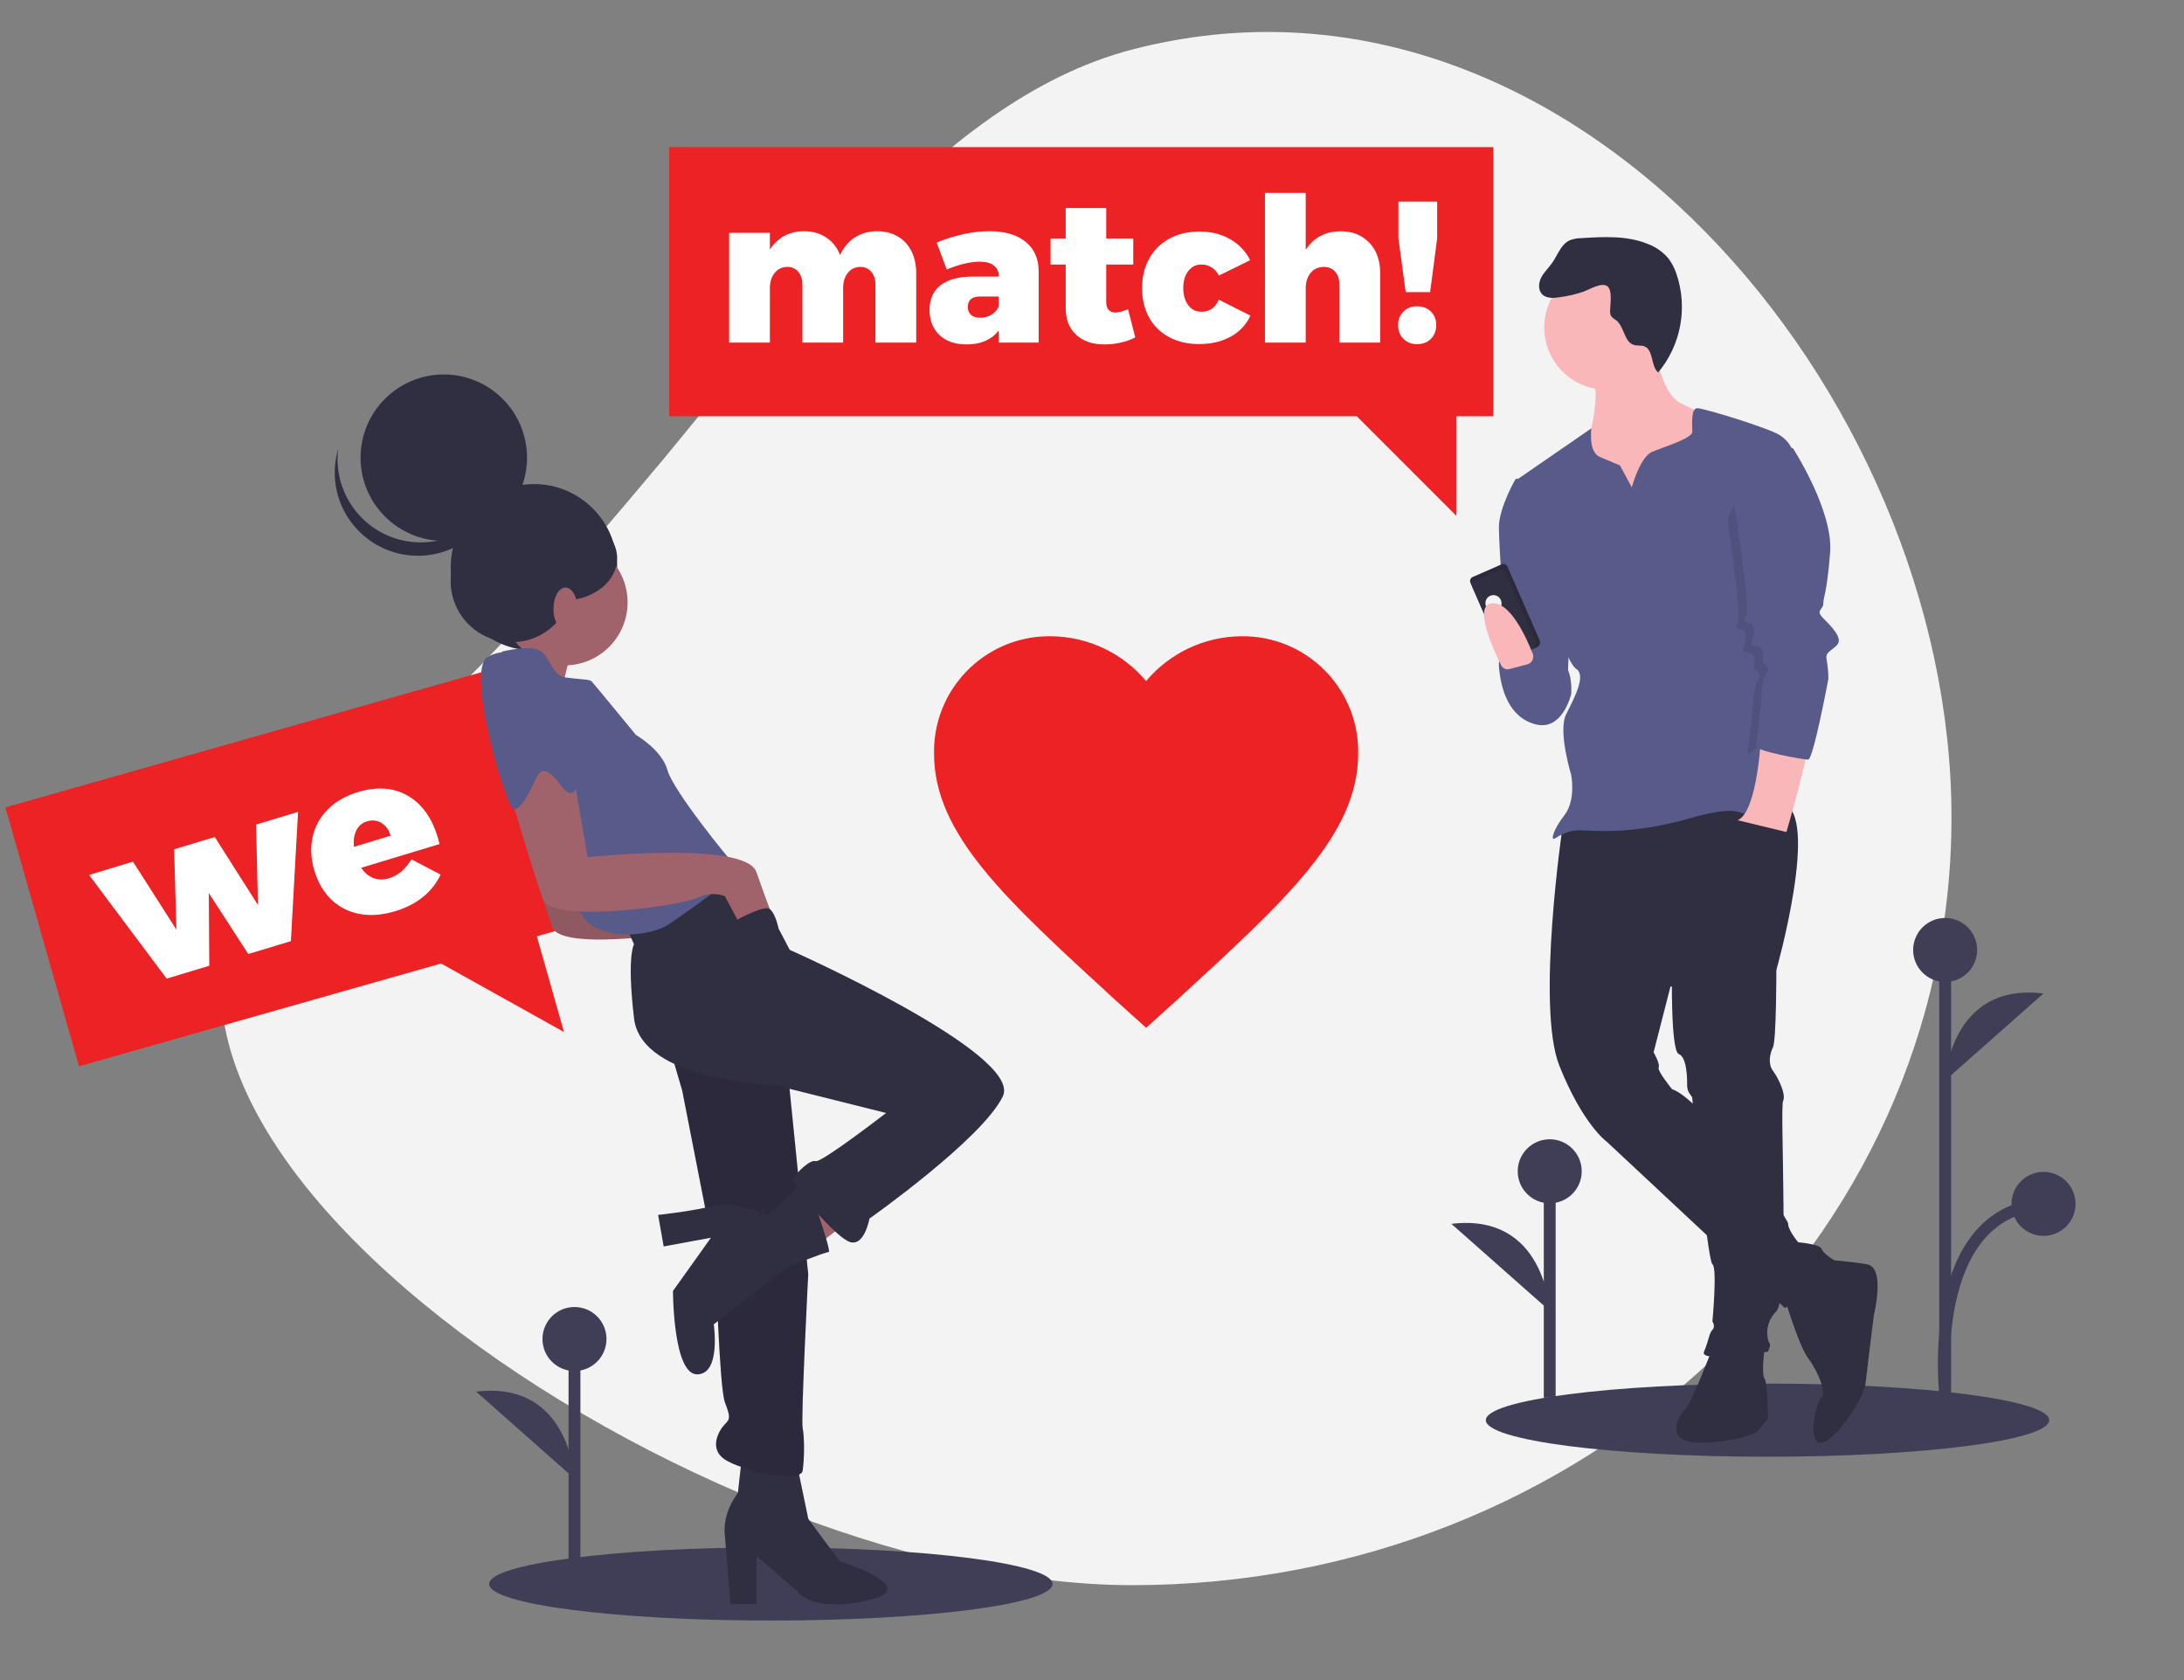 <?xml version="1.0" encoding="utf-8"?>
<!-- Generator: Adobe Illustrator 24.0.1, SVG Export Plug-In . SVG Version: 6.00 Build 0)  -->
<svg version="1.1" id="Layer_1" xmlns="http://www.w3.org/2000/svg" xmlns:xlink="http://www.w3.org/1999/xlink" x="0px" y="0px"
	 viewBox="0 0 368.5 283.46" style="enable-background:new 0 0 368.5 283.46;" xml:space="preserve">
<rect x="0" y="0" width="368.5" height="283.46" fill="#808080" stroke="none"/>
<style type="text/css">
	.st0{fill:#F3F3F3;}
	.st1{fill:#403E56;}
	.st2{fill:#302E41;}
	.st3{fill:#F9B7B9;}
	.st4{fill:#585B8A;}
	.st5{opacity:0.1;fill:#010101;enable-background:new    ;}
	.st6{fill:#ED2224;}
	.st7{fill:#A0626B;}
	.st8{fill:none;stroke:#403E56;stroke-width:2;stroke-miterlimit:10;}
	.st9{fill:#FFFFFF;}
</style>
<g>
	<path class="st0" d="M191.06,8.35c-16.76,4.35-31.55,15.98-46.25,31.23c-21.72,23.28-11.4,11.85-32.86,37.88
		c-17.26,20.62-36.11,42.42-59.12,60.44c-58.58,45.88,61.88,129.55,138.22,129.55s138.22-58,138.22-129.55S264.62-10.76,191.06,8.35
		z"/>
	<ellipse class="st1" cx="298.23" cy="239.61" rx="47.53" ry="6.17"/>
	<ellipse class="st1" cx="130.06" cy="267.25" rx="47.53" ry="6.17"/>
	<path class="st2" d="M300.85,218.13c0,0,2.55,8.8,4.26,11.07c1.7,2.27,3.12,5.96,2.27,6.53c-0.85,0.57-2.55,7.38-0.28,7.66
		c2.27,0.28,7.38-7.38,7.66-9.93c0.28-2.55,1.42-11.63,1.42-11.63s1.99-7.95-1.14-8.51c-3.12-0.57-7.95-0.85-7.95-0.85
		L300.85,218.13z"/>
	<path class="st2" d="M288.93,227.5c0,0-3.69,9.65-4.54,10.22c-0.85,0.57-3.97,5.68,2.27,5.68s9.65-1.7,9.65-1.7l1.99-2.27
		c0,0,0-5.96-0.57-6.81c-0.57-0.85,0-5.11,0-5.11H288.93z"/>
	<path class="st2" d="M263.68,139.24c0,0-4.54,30.65-0.57,40.58c3.97,9.93,7.95,12.77,7.95,12.77l30.08,28.09
		c0,0,9.36-4.82,8.51-7.95c0,0-1.99-1.14-2.27-1.99c-0.28-0.85-3.97-1.14-3.97-1.14s-1.7-1.99-1.7-3.12s-14.76-21.28-19.58-22.7
		c0,0-2.55-3.12-2.27-3.69c0.28-0.57-0.85-2.55-0.85-2.55l2.84-11.07l17.88-2.84c0,0,7.38-26.11,1.14-28.09
		C294.61,133.57,263.68,139.24,263.68,139.24z"/>
	<path class="st2" d="M299.15,159.11l0.57,4.54c0,0,0,11.92-0.57,13.05c-0.57,1.14-0.85,2.84,0,3.97c0.85,1.14,2.27,3.97,1.7,5.11
		c-0.57,1.14,1.14,33.2-1.14,35.47c-2.27,2.27-1.42,5.11-1.14,5.39s-0.28,1.42-0.28,1.42s-11.63,1.99-10.78,0
		c0.85-1.99,0.85-3.12,1.42-3.69c0.57-0.57,0-1.42,0-1.42s0.85-9.08,0-9.65s-3.41-27.81-3.41-28.09s-0.85-0.85-0.85-1.99
		c0-1.14,0-4.82-1.42-5.39s-1.14-14.47-1.14-14.47L299.15,159.11z"/>
	<path class="st3" d="M279,57.8c0,0,1.14,8.51,4.54,10.22c3.41,1.7,5.68,2.55,5.68,2.55l-2.84,9.93l-1.14,8.51h-13.05l-7.09-5.68
		l2.27-9.36l1.14-1.7c0,0,1.42-6.24,0.28-8.23C267.65,62.06,279,57.8,279,57.8z"/>
	<path class="st4" d="M273.33,78.52l1.99,3.69c0,0,1.42-5.11,3.41-5.96c1.99-0.85,6.81-2.27,6.81-3.41c0-1.14-0.28-3.97,0.85-3.97
		c1.14,0,12.2,3.41,13.9,4.54s1.99,2.27,1.99,2.27l-3.12,32.63c0,0,4.54,15.32,3.12,21.28c-1.42,5.96-2.55,6.81-5.96,7.66
		c-3.41,0.85-1.42-1.99-11.35,0.85c-9.93,2.84-16.17,1.99-18.45,1.99s-3.69,1.14-4.26,1.42c-0.57,0.28-0.28-1.42,1.7-3.97
		c1.99-2.55,1.14-6.81,1.14-6.81s-2.27-7.38-0.85-10.22c1.42-2.84,3.41-6.53,1.7-7.66s-3.97-9.65-3.97-9.65l-6.24-22.13l12.77-8.8
		c0,0-0.57,3.97,1.42,4.82C271.91,77.95,273.33,78.52,273.33,78.52z"/>
	<path class="st4" d="M257.44,80.79h-1.7c0,0-2.84,4.82-2.84,8.23s1.42,22.7,1.42,22.7l8.23,8.51l1.99-6.53l0.57-14.47L257.44,80.79
		z"/>
	<path class="st4" d="M261.98,110.87c0,0-9.36-2.55-9.08,1.42s1.7,8.8,6.24,9.93c4.54,1.14,5.96-5.11,5.96-5.11
		S265.67,111.43,261.98,110.87z"/>
	<path class="st3" d="M297.16,123.92c0,0-0.57,13.05-3.97,14.47l8.23,1.99c0,0,3.97-13.62,3.41-14.19
		C304.26,125.62,297.16,123.92,297.16,123.92z"/>
	<path class="st2" d="M248.49,97.35l4.87-2.13c0.38-0.17,0.82,0.01,0.99,0.39l5.42,12.4c0.2,0.46-0.01,1-0.47,1.2l0,0l-4.57,2
		c-0.46,0.2-1-0.01-1.2-0.47c0,0,0,0,0,0l-5.42-12.4C247.94,97.96,248.11,97.51,248.49,97.35z"/>
	<path class="st5" d="M248.49,97.35l4.87-2.13c0.38-0.17,0.82,0.01,0.99,0.39l5.42,12.4c0.2,0.46-0.01,1-0.47,1.2l0,0l-4.57,2
		c-0.46,0.2-1-0.01-1.2-0.47c0,0,0,0,0,0l-5.42-12.4C247.94,97.96,248.11,97.51,248.49,97.35z"/>
	<path class="st2" d="M248.77,97.98l4.25-1.86c0.38-0.17,0.82,0.01,0.99,0.39l5.14,11.77c0.2,0.46-0.01,1-0.47,1.2l0,0l-3.94,1.72
		c-0.46,0.2-1-0.01-1.2-0.47c0,0,0,0,0,0l-5.14-11.77C248.22,98.59,248.39,98.15,248.77,97.98L248.77,97.98z"/>
	
		<ellipse transform="matrix(0.916 -0.4 0.4 0.916 -19.644 109.436)" class="st0" cx="252.12" cy="101.74" rx="1.36" ry="1.38"/>
	<path class="st5" d="M299.29,79.51l1.84-2.7c0,0,6.81,10.5,6.24,17.59c-0.57,7.09-1.14,7.38-1.14,8.51s-1.42,1.14,0,2.55
		c1.42,1.42,3.41,3.41,2.27,4.54c-1.14,1.14-1.99,1.14-1.7,2.55c0.18,1.03,0.28,2.07,0.28,3.12c0,0-2.41,4.68-3.26,4.68
		s-8.94,7.52-8.94,6.67s0.85-6.81,0.85-7.66c0-0.85,0.28-3.69,0.85-4.54c0.57-0.85,0.57-0.57,0-1.42c-0.57-0.85-0.57,0-0.57-0.85
		c0-0.85,0.28-1.99-0.57-2.27s-1.7,0-1.14-1.42c0.57-1.42,0-2.55-0.28-2.55s-1.7-0.28-0.85-1.14s-1.7-17.31-1.7-17.31
		S291.91,83.77,299.29,79.51z"/>
	<path class="st4" d="M297.73,73.41l4.82,2.27c0,0,6.81,10.5,6.24,17.59c-0.57,7.09-1.14,7.38-1.14,8.51c0,1.14-1.42,1.14,0,2.55
		c1.42,1.42,3.41,3.41,2.27,4.54c-1.14,1.14-1.99,1.14-1.7,2.55c0.18,1.03,0.28,2.07,0.28,3.12c0,0-2.55,13.62-3.41,13.62
		s-8.8-1.42-8.8-2.27s0.85-6.81,0.85-7.66c0-0.85,0.28-3.69,0.85-4.54c0.57-0.85,0.57-0.57,0-1.42c-0.57-0.85-0.57,0-0.57-0.85
		c0-0.85,0.28-1.99-0.57-2.27c-0.85-0.28-1.7,0-1.14-1.42c0.57-1.42,0-2.55-0.28-2.55c-0.28,0-1.7-0.28-0.85-1.14
		c0.85-0.85-1.7-17.31-1.7-17.31S290.35,77.67,297.73,73.41z"/>
	<path class="st3" d="M254.67,112.89c-0.54,0.14-1.12-0.11-1.37-0.62c-1.3-2.61-4.84-10.25-1.54-10.49
		c3.04-0.22,5.75,5.71,6.85,8.51c0.27,0.69-0.07,1.48-0.76,1.75c-0.05,0.02-0.1,0.04-0.15,0.05L254.67,112.89z"/>
	<circle class="st3" cx="271.06" cy="55.25" r="10.5"/>
	<path class="st2" d="M267.2,49.2c-1.31,0.45-2.66,0.77-4.04,0.95c-1.03,0.16-2.24,0.24-2.97-0.51c-0.71-0.74-0.6-1.97-0.11-2.88
		c0.49-0.9,1.27-1.61,1.85-2.46c0.92-1.33,1.46-3.09,2.93-3.76c0.61-0.23,1.26-0.35,1.91-0.36c3.82-0.24,7.79-0.46,11.32,1
		c1.33,0.51,2.5,1.34,3.42,2.43c0.6,0.8,1.06,1.7,1.37,2.65c1.92,5.7,0.74,11.98-3.11,16.59c-1.29-1.16-0.73-3.84-2.36-4.43
		c-0.53-0.19-1.14-0.06-1.69-0.21c-1.72-0.48-1.63-3.14-3.07-4.21c-0.31-0.17-0.59-0.4-0.82-0.67c-0.13-0.26-0.18-0.55-0.16-0.85
		c-0.01-1,0.46-3.53-0.49-4.21C270.22,47.59,268.13,48.86,267.2,49.2z"/>
	<polygon class="st6" points="112.92,24.82 251.97,24.82 251.97,70.23 245.71,70.23 245.71,87.02 228.93,70.23 112.92,70.23 	"/>
	<path class="st6" d="M193.38,173.41l-5.19-4.68c-18.43-16.92-30.59-27.9-30.59-41.58c-0.19-10.75,8.37-19.61,19.12-19.8
		c0.19,0,0.38,0,0.56,0c6.22,0.03,12.11,2.8,16.1,7.56c4-4.76,9.89-7.53,16.1-7.56c10.75-0.12,19.56,8.49,19.68,19.24
		c0,0.19,0,0.38,0,0.56c0,13.68-12.17,24.66-30.59,41.58L193.38,173.41z"/>
	<polygon class="st6" points="0.92,136.22 84.18,112.58 96.59,156.27 90.58,157.97 95.16,174.12 74.43,162.56 13.33,179.91 	"/>
	<path class="st7" d="M96.51,109.76c0,0-2.81,8.44-1.25,10.32s-9.38-5.63-9.38-5.63l5.94-6.88L96.51,109.76z"/>
	<circle class="st2" cx="90.09" cy="95.71" r="14.04"/>
	<polygon class="st7" points="144.66,204.82 137.47,210.45 133.4,203.88 140.6,198.88 	"/>
	<path class="st2" d="M134.5,247.19l1.88,9.07l5.32,7.19c0,0,14.38,4.38,4.69,6.57c-9.69,2.19-11.88-1.56-11.88-1.56l-6.88-5.94
		v8.13h-4.38l-0.94-11.57c0,0-0.63-3.44,2.19-7.19l0.63-5.63L134.5,247.19z"/>
	<path class="st7" d="M98.23,134.93l2.5,14.38c0,0,26.58-2.81,28.46,2.5c1.88,5.32,2.5,6.88,2.5,6.88l-5.32,1.88l-2.5-4.69
		c-1.54-0.55-3.24-0.43-4.69,0.31c-2.5,1.25-24.39,4.38-25.95,0.31c-1.56-4.07-5.94-19.07-5.94-19.07l6.57-5.32L98.23,134.93z"/>
	<path class="st5" d="M98.23,134.93l2.5,14.38c0,0,26.58-2.81,28.46,2.5c1.88,5.32,2.5,6.88,2.5,6.88l-5.32,1.88l-2.5-4.69
		c-1.54-0.55-3.24-0.43-4.69,0.31c-2.5,1.25-24.39,4.38-25.95,0.31c-1.56-4.07-5.94-19.07-5.94-19.07l6.57-5.32L98.23,134.93z"/>
	<path class="st2" d="M112.92,176.52l2.19,7.5l5.63,28.77c0,0,0.63,21.26,1.56,23.77c0.94,2.5,0.94,2.81,0,3.75
		c-0.94,0.94-2.81,4.07,0,5.94c2.81,1.88,12.82,4.07,13.13,1.88s0.31-5.63,0-7.19s0.94-25.95,0.94-25.95l-3.75-37.21l-12.82-5.94
		L112.92,176.52z"/>
	<path class="st5" d="M112.92,176.52l2.19,7.5l5.63,28.77c0,0,0.63,21.26,1.56,23.77c0.94,2.5,0.94,2.81,0,3.75
		c-0.94,0.94-2.81,4.07,0,5.94c2.81,1.88,12.82,4.07,13.13,1.88s0.31-5.63,0-7.19s0.94-25.95,0.94-25.95l-3.75-37.21l-12.82-5.94
		L112.92,176.52z"/>
	<path class="st2" d="M126.37,147.13l6.88,13.13c0,0,39.4,17.51,35.96,24.7c-3.44,7.19-22.51,20.64-22.51,20.64
		s-0.94,5.32-3.75,3.75c-2.81-1.56-9.69-9.69-9.07-10.63c0.63-0.94,2.81-3.13,3.75-2.81s11.88-8.13,11.88-8.13l-18.76-4.69
		c0,0-22.51-0.63-23.77-11.26c-1.25-10.63,0-12.51,0-12.51l-1.56-3.44l12.82-7.82L126.37,147.13z"/>
	<path class="st2" d="M136.06,199.04l-6.57,5.94c0,0-5.63-2.5-9.07-1.56c-3.44,0.94-9.38,1.56-9.38,1.56l0.94,5.32l7.98-1.47
		l-6.41,8.98c0,0,0,14.07,4.07,14.07s2.81-8.44,2.81-8.44l12.51-9.69c0,0,6.25-2.5,6.88-2.5
		C140.44,211.23,136.06,199.04,136.06,199.04z"/>
	<circle class="st7" cx="95.26" cy="101.63" r="10.63"/>
	<path class="st4" d="M84.78,109.92c0,0,5-1.25,6.57,0c1.56,1.25,1.88,4.07,4.07,4.38c2.19,0.31,4.07,0.31,4.38,0.63
		c0.31,0.31,7.5,9.07,7.5,9.07s4.38,2.5,5.32,5.94c0.94,3.44,10.32,15.01,11.57,16.26c1.25,1.25-8.13,7.5-11.26,9.69
		s-12.2,3.13-15.01-1.88S79.78,116.48,84.78,109.92z"/>
	<path class="st7" d="M96.66,130.24l2.5,14.38c0,0,26.58-2.81,28.46,2.5c1.88,5.32,2.5,6.88,2.5,6.88l-5.32,1.88l-2.5-4.69
		c-1.54-0.55-3.24-0.43-4.69,0.31c-2.5,1.25-24.39,4.38-25.95,0.31c-1.56-4.07-5.94-19.07-5.94-19.07l6.57-5.32L96.66,130.24z"/>
	<path class="st4" d="M90.69,111.23c0,0,7.54,15.88,6.91,20.26c-0.63,4.38-2.81,1.25-2.81,1.25s-2.81-4.38-4.07-1.88
		s-2.81,5.94-4.07,5.63c-1.25-0.31-8.13-23.45-4.38-25.64C86.03,108.67,90.69,111.23,90.69,111.23z"/>
	<circle class="st2" cx="74.88" cy="77.22" r="14.04"/>
	<path class="st2" d="M62.77,88.85c6.28,4.54,15.06,3.13,19.6-3.15c0.92-1.28,1.63-2.7,2.08-4.22c-0.97,7.69-7.99,13.15-15.68,12.18
		s-13.15-7.99-12.18-15.68c0.1-0.76,0.25-1.52,0.47-2.25C56.42,80.81,58.61,85.84,62.77,88.85z"/>
	<circle class="st2" cx="86.34" cy="98.05" r="10.3"/>
	<ellipse class="st2" cx="95" cy="94.19" rx="9.13" ry="7.14"/>
	<ellipse class="st7" cx="95.41" cy="102.73" rx="2.03" ry="3.6"/>
	<path class="st2" d="M123.31,155.75c0,0,5.54-3.18,6.56-2.38c1.03,0.8,1.48,3.29,1.48,3.29l-6.4,2.51l-1.88-3.44L123.31,155.75z"/>
	<line class="st8" x1="96.93" y1="264.13" x2="96.93" y2="225.92"/>
	<circle class="st1" cx="96.93" cy="225.92" r="5.4"/>
	<path class="st1" d="M96.93,249.47c0,0-0.77-16.6-16.59-14.67"/>
	<line class="st8" x1="261.48" y1="235.82" x2="261.48" y2="197.62"/>
	<circle class="st1" cx="261.48" cy="197.62" r="5.4"/>
	<path class="st1" d="M261.48,221.16c0,0-0.77-16.6-16.59-14.67"/>
	<line class="st8" x1="328.2" y1="236.7" x2="328.2" y2="160.28"/>
	<circle class="st1" cx="328.2" cy="160.28" r="5.4"/>
	<path class="st1" d="M328.2,182.29c0,0,0.77-16.6,16.59-14.67"/>
	<path class="st8" d="M328.2,235.21c0,0-3.47-30.55,16.59-32.09"/>
	<circle class="st1" cx="344.8" cy="203.12" r="5.4"/>
	<g>
		<path class="st9" d="M151.46,39.88c1,0.58,1.77,1.4,2.31,2.47c0.54,1.07,0.82,2.3,0.82,3.71V57.8h-6.88v-9.77
			c0-0.91-0.23-1.63-0.7-2.18c-0.47-0.54-1.08-0.82-1.86-0.82c-0.88,0.02-1.59,0.36-2.11,1.02c-0.52,0.66-0.78,1.52-0.78,2.59v9.16
			h-6.87v-9.77c0-0.91-0.23-1.63-0.7-2.18c-0.47-0.54-1.08-0.82-1.86-0.82c-0.88,0.02-1.59,0.36-2.13,1.02
			c-0.53,0.66-0.8,1.52-0.8,2.59v9.16h-6.87V39.29h6.87v2.82c0.64-1,1.44-1.76,2.42-2.3c0.98-0.53,2.09-0.8,3.34-0.8
			c1.43,0,2.68,0.35,3.74,1.06c1.07,0.7,1.85,1.69,2.35,2.96c0.59-1.29,1.42-2.29,2.5-2.98c1.08-0.69,2.33-1.04,3.76-1.04
			C149.31,39.01,150.46,39.3,151.46,39.88z"/>
		<path class="st9" d="M173.05,40.8c1.46,1.19,2.2,2.85,2.2,4.99V57.8h-6.74v-2.04c-0.57,0.75-1.31,1.33-2.23,1.74
			c-0.92,0.41-1.98,0.61-3.18,0.61c-1.95,0-3.48-0.53-4.59-1.58c-1.11-1.06-1.67-2.47-1.67-4.24c0-1.79,0.61-3.17,1.82-4.14
			c1.21-0.96,2.99-1.46,5.33-1.48h4.53V46.6c0-0.77-0.27-1.37-0.82-1.8c-0.54-0.43-1.34-0.65-2.38-0.65c-0.75,0-1.62,0.11-2.6,0.34
			c-0.99,0.23-1.98,0.56-2.98,0.99l-1.7-4.56c3.13-1.27,6.1-1.91,8.92-1.91C169.55,39.01,171.59,39.61,173.05,40.8z M167.28,53.1
			c0.57-0.34,0.98-0.81,1.23-1.4v-1.67h-3.13c-1.38,0-2.08,0.58-2.08,1.74c0,0.59,0.18,1.04,0.54,1.36
			c0.36,0.32,0.87,0.48,1.53,0.48C166.08,53.62,166.71,53.44,167.28,53.1z"/>
		<path class="st9" d="M191.55,56.92c-0.66,0.36-1.46,0.65-2.4,0.87c-0.94,0.22-1.89,0.32-2.84,0.32c-1.97,0-3.55-0.54-4.73-1.63
			c-1.18-1.09-1.77-2.57-1.77-4.46v-7.39h-2.55v-4.39h2.55V35.1h6.84v5.14h4.56v4.39h-4.56v6.33c0,0.59,0.14,1.03,0.41,1.33
			c0.27,0.3,0.66,0.44,1.16,0.44c0.43,0,1.13-0.18,2.11-0.54L191.55,56.92z"/>
		<path class="st9" d="M204.43,45.11c-0.51-0.32-1.08-0.48-1.72-0.48c-0.91,0-1.65,0.36-2.21,1.09c-0.57,0.73-0.85,1.68-0.85,2.86
			c0,1.2,0.28,2.17,0.83,2.91c0.56,0.74,1.3,1.11,2.23,1.11c1.38,0,2.36-0.68,2.93-2.04l5.34,2.69c-0.7,1.52-1.81,2.7-3.32,3.54
			c-1.51,0.84-3.28,1.26-5.33,1.26c-1.93,0-3.62-0.39-5.07-1.17c-1.45-0.78-2.58-1.88-3.37-3.3c-0.79-1.42-1.19-3.07-1.19-4.95
			c0-1.91,0.4-3.58,1.21-5.02c0.81-1.44,1.94-2.56,3.4-3.35c1.46-0.79,3.16-1.19,5.09-1.19c1.93,0,3.64,0.42,5.12,1.26
			c1.49,0.84,2.63,2.03,3.42,3.57l-5.28,2.59C205.35,45.88,204.94,45.42,204.43,45.11z"/>
		<path class="st9" d="M231.03,40.94c1.23,1.28,1.84,2.99,1.84,5.12V57.8h-6.88v-9.77c0-0.93-0.24-1.66-0.71-2.2
			c-0.48-0.53-1.12-0.8-1.94-0.8c-0.93,0.02-1.67,0.36-2.21,1.02c-0.54,0.66-0.82,1.52-0.82,2.59v9.16h-6.88V32.55h6.88v9.6
			c0.66-1.02,1.48-1.8,2.47-2.33c0.99-0.53,2.13-0.8,3.42-0.8C228.19,39.01,229.8,39.66,231.03,40.94z"/>
		<path class="st9" d="M241.43,52.56c0.6,0.59,0.9,1.35,0.9,2.28c0,0.95-0.3,1.73-0.9,2.33c-0.6,0.6-1.38,0.9-2.33,0.9
			c-0.93,0-1.7-0.3-2.3-0.9c-0.6-0.6-0.9-1.38-0.9-2.33c0-0.93,0.3-1.69,0.9-2.28c0.6-0.59,1.37-0.88,2.3-0.88
			C240.05,51.68,240.82,51.97,241.43,52.56z M235.96,34.01h6.53v6.19l-1.19,9.09h-4.12l-1.23-9.09V34.01z"/>
	</g>
	<g>
		<path class="st9" d="M15.03,147.62l7.41-2.24l7.33,11.47l-0.39-13.56l6.86-2.07l7.29,11.48l-0.32-13.58l7.08-2.14l-1.21,21.81
			l-7.19,2.17l-6.66-10.29l0.08,12.27l-7.19,2.17L15.03,147.62z"/>
		<path class="st9" d="M68.78,134.24c2.39,1.37,4.08,3.71,5.08,7.04c0.15,0.51,0.25,0.88,0.3,1.13l-13.22,4
			c0.57,0.85,1.27,1.43,2.08,1.74c0.82,0.31,1.69,0.32,2.63,0.03c1.52-0.46,2.77-1.52,3.77-3.19l4.92,2.57
			c-0.69,1.47-1.68,2.73-2.98,3.78c-1.3,1.05-2.86,1.85-4.69,2.4c-2.17,0.65-4.17,0.81-6.01,0.46c-1.84-0.35-3.42-1.15-4.73-2.4
			c-1.31-1.25-2.27-2.87-2.87-4.87c-0.61-2.02-0.71-3.93-0.31-5.72c0.4-1.79,1.26-3.34,2.57-4.66c1.31-1.32,2.99-2.28,5.04-2.9
			C63.59,132.67,66.4,132.87,68.78,134.24z M64.38,138.86c-0.74-0.46-1.56-0.55-2.45-0.28c-0.84,0.25-1.45,0.77-1.82,1.54
			c-0.37,0.77-0.5,1.69-0.39,2.76L65.9,141C65.63,140.03,65.12,139.32,64.38,138.86z"/>
	</g>
</g>
</svg>
